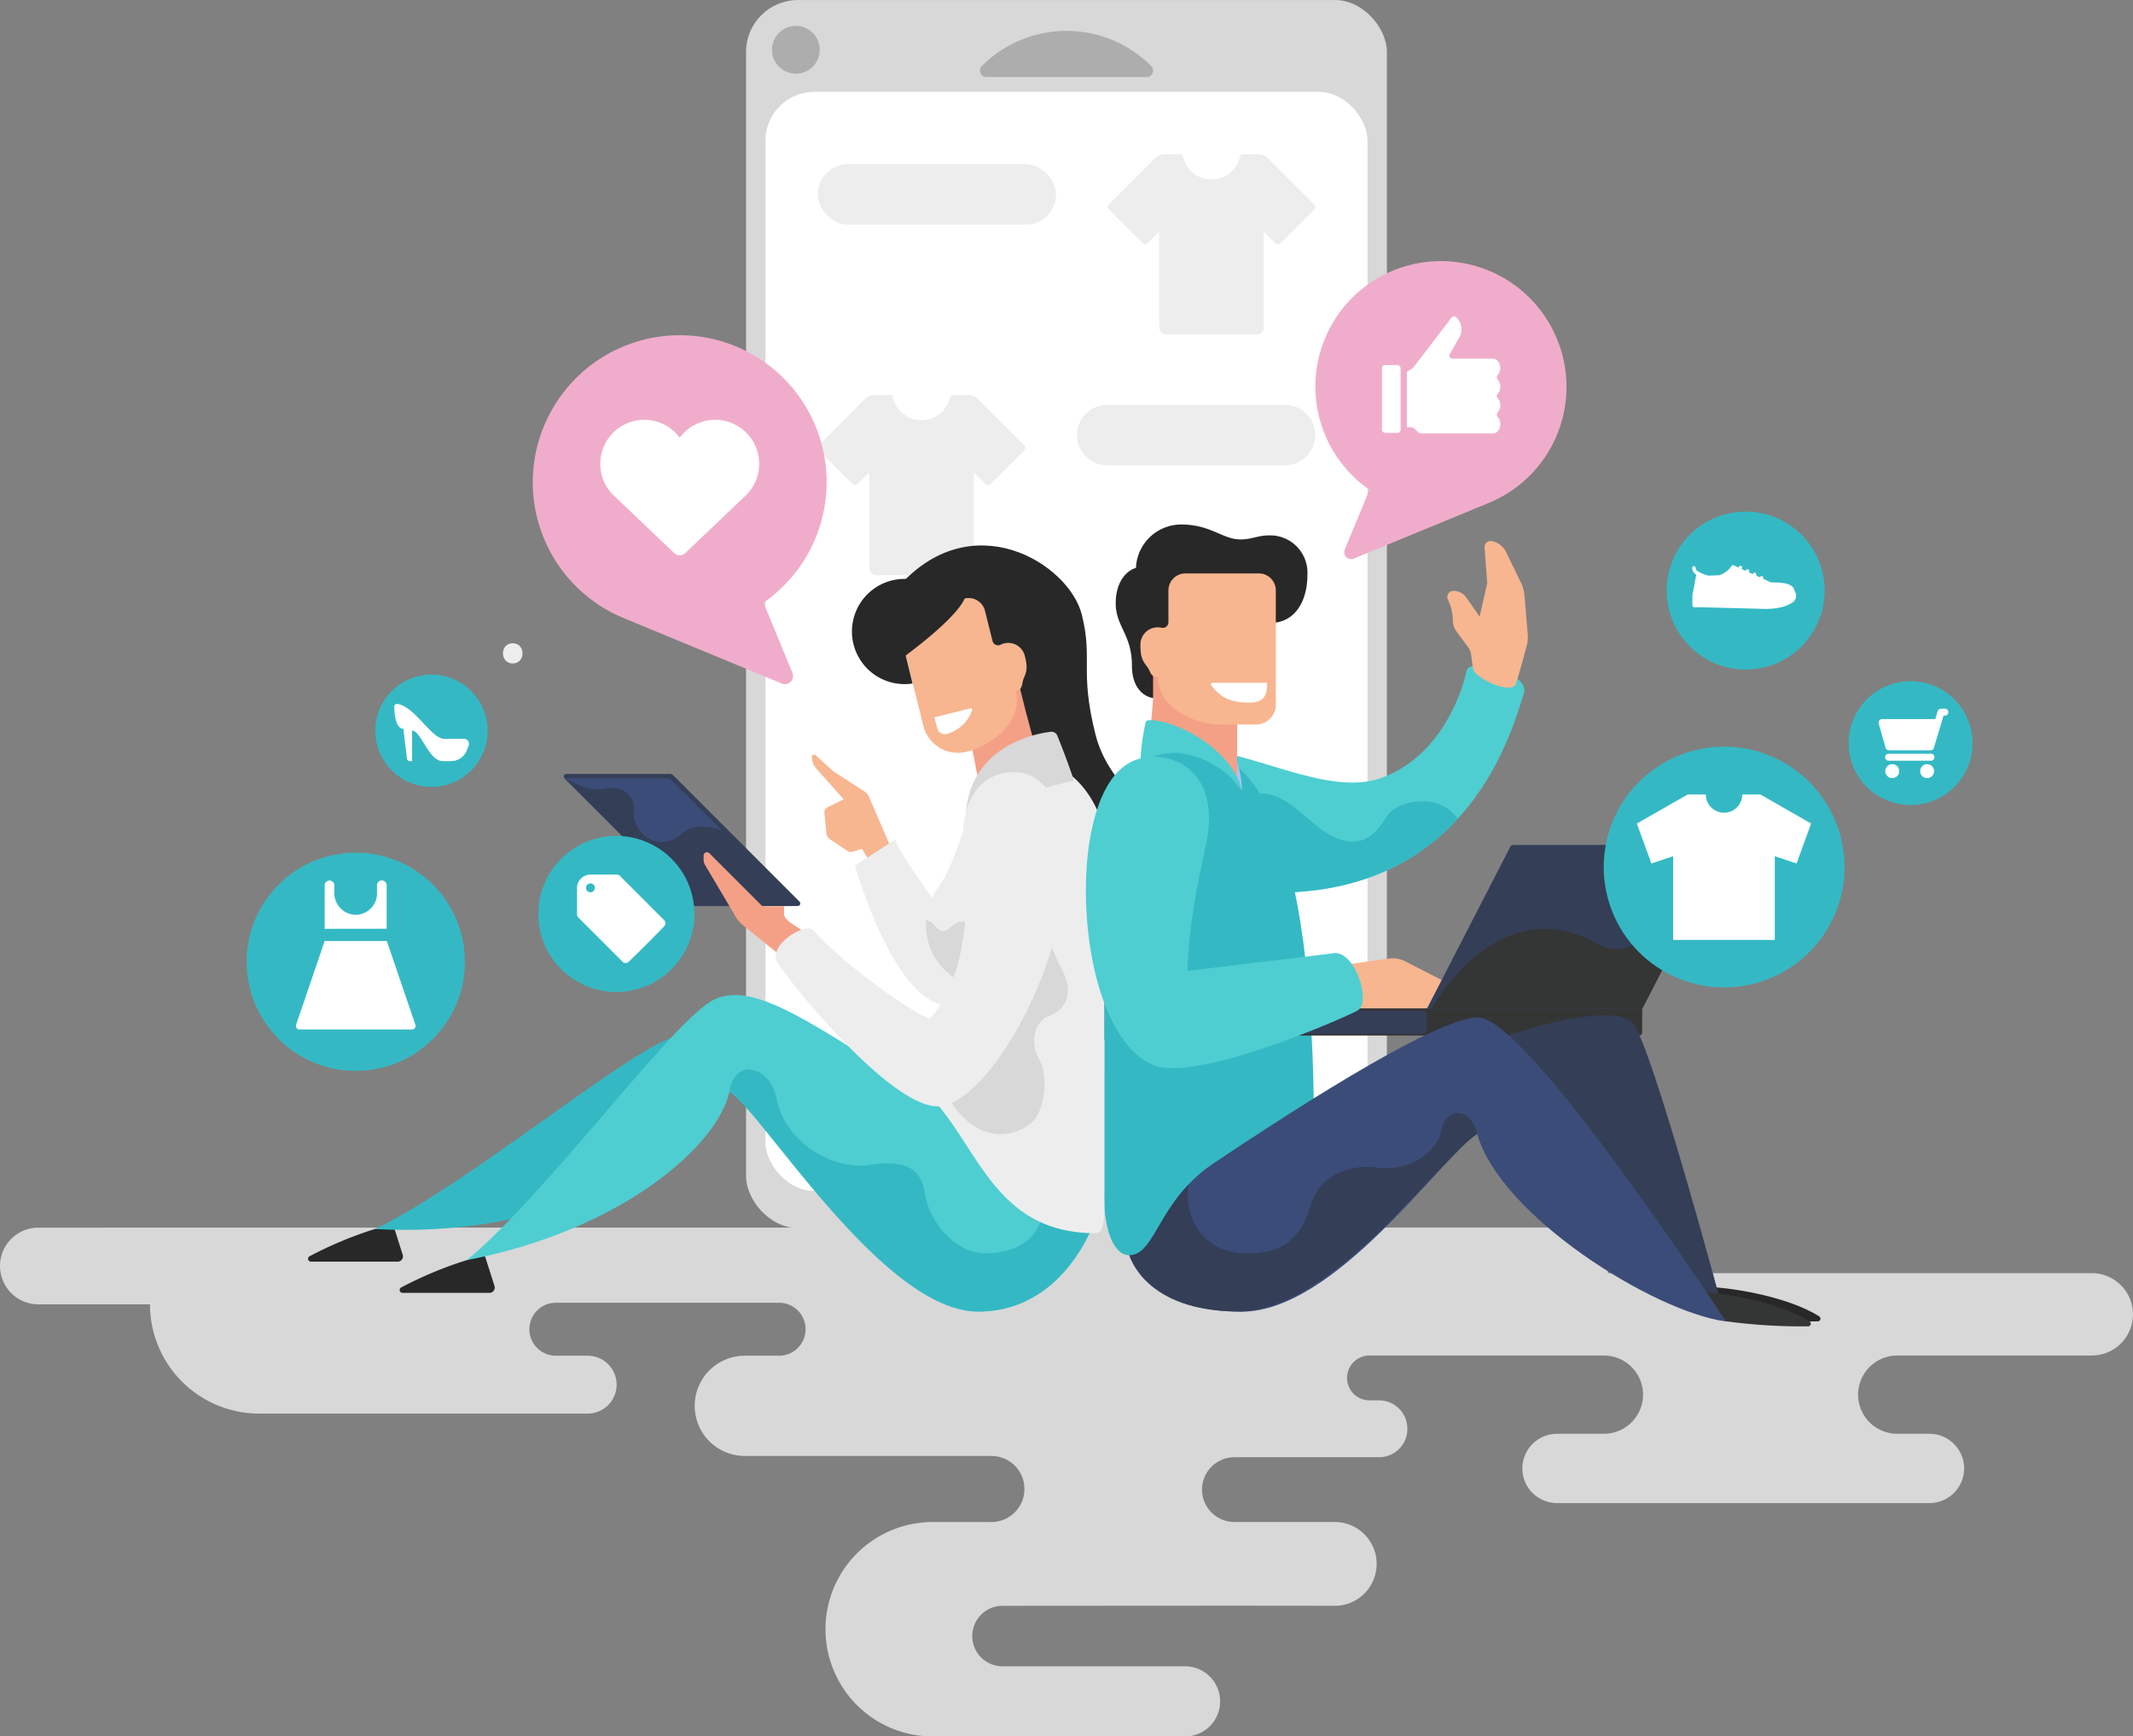 <svg id="_ÎÓÈ_1" data-name="—ÎÓÈ_1" xmlns="http://www.w3.org/2000/svg" viewBox="0 0 526.94 428.98"><rect x="0" y="0" width="526.94" height="428.98" fill="#808080" stroke="none"/><defs><style>.cls-1{fill:#d8d8d8;}.cls-2{fill:#fff;}.cls-3{fill:#adadad;}.cls-4{fill:#ededed;}.cls-5{fill:#282828;}.cls-6{fill:#343e57;}.cls-7{fill:#f4a086;}.cls-8{fill:#f7b690;}.cls-9{fill:#4eced1;}.cls-10{fill:#34b9c4;}.cls-11{fill:#343535;}.cls-12{fill:#3b4c78;}.cls-13{fill:#abc1f8;}.cls-14{fill:#f0adcb;}</style></defs><title>inspora_hero</title><path class="cls-1" d="M914.24,493.06h52.38a11.29,11.29,0,0,1,11.28,11.28h119.54a10.17,10.17,0,0,1,10.17,10.18h0a10.17,10.17,0,0,1-10.17,10.17h-48.06a9.67,9.67,0,0,0-9.67,9.67h0a9.67,9.67,0,0,0,9.67,9.67h7.95a8.57,8.57,0,0,1,8.57,8.56h0a8.57,8.57,0,0,1-8.57,8.56h-92a8.56,8.56,0,0,1-8.56-8.56h0a8.56,8.56,0,0,1,8.56-8.56h11.58a9.67,9.67,0,0,0,9.67-9.67h0a9.67,9.67,0,0,0-9.67-9.67H919a5.54,5.54,0,0,0-5.54,5.54h0a5.54,5.54,0,0,0,5.54,5.54h2.31a7,7,0,0,1,7.05,7.05h0a7,7,0,0,1-7.05,7H885.63a8,8,0,0,0-8,8h0a8,8,0,0,0,8,8h24.79a10.35,10.35,0,0,1,10.35,10.35h0a10.35,10.35,0,0,1-10.38,10.36c-20.22-.07-64.43,0-82.06,0a7.47,7.47,0,0,0-7.46,7.48h0a7.47,7.47,0,0,0,7.47,7.47h45.1a8.66,8.66,0,0,1,8.66,8.66h0a8.67,8.67,0,0,1-8.66,8.67H811.1a26.49,26.49,0,0,1-26.49-26.49h0a26.49,26.49,0,0,1,26.49-26.49h14.5a8.16,8.16,0,0,0,8.16-8.16h0a8.16,8.16,0,0,0-8.16-8.16H764.68a12.38,12.38,0,0,1-12.38-12.38h0a12.38,12.38,0,0,1,12.38-12.39h8.46a6.55,6.55,0,0,0,6.55-6.55h0a6.54,6.54,0,0,0-6.55-6.54H718a6.54,6.54,0,0,0-6.54,6.54h0a6.54,6.54,0,0,0,6.54,6.55h7.86a7.15,7.15,0,0,1,7.15,7.15h0a7.15,7.15,0,0,1-7.15,7.15H644.73a27,27,0,0,1-27-27H590.15a9.47,9.47,0,0,1-9.47-9.47h0a9.47,9.47,0,0,1,9.47-9.47Z" transform="translate(-580.68 -189.77)"/><rect class="cls-1" x="764.99" y="189.77" width="158.31" height="303.42" rx="12.81" transform="translate(1107.61 493.2) rotate(-180)"/><rect class="cls-2" x="769.78" y="212.47" width="148.73" height="271.55" rx="12.04" transform="translate(1107.61 506.72) rotate(-180)"/><path class="cls-3" d="M824.36,208.81a1.59,1.59,0,0,1-1.14-2.71,29.53,29.53,0,0,1,41.86,0,1.59,1.59,0,0,1-1.15,2.71Z" transform="translate(-580.68 -189.77)"/><circle class="cls-3" cx="196.61" cy="12.3" r="5.9"/><path class="cls-4" d="M868.51,227.88h3.72a.7.7,0,0,1,.68.54,7.23,7.23,0,0,0,14.13,0,.7.7,0,0,1,.69-.54h3.71a3.53,3.53,0,0,1,2.49,1l11.41,11.41a.9.9,0,0,1,0,1.27L897,249.9a.9.9,0,0,1-1.27,0L892.9,247v23.61a1.79,1.79,0,0,1-1.79,1.78H868.84a1.78,1.78,0,0,1-1.78-1.78V247l-2.87,2.86a.89.89,0,0,1-1.26,0l-8.32-8.31a.9.9,0,0,1,0-1.27L866,228.91A3.49,3.49,0,0,1,868.51,227.88Z" transform="translate(-580.68 -189.77)"/><rect class="cls-4" x="782.69" y="230.33" width="58.86" height="14.94" rx="7.47" transform="translate(1043.57 285.83) rotate(-180)"/><path class="cls-4" d="M819.78,287.34h-3.71a.71.71,0,0,0-.69.55,7.23,7.23,0,0,1-14.13,0,.7.7,0,0,0-.68-.55h-3.72a3.5,3.5,0,0,0-2.48,1L783,299.78a.9.9,0,0,0,0,1.27l8.31,8.31a.9.9,0,0,0,1.27,0l2.86-2.86v23.62a1.78,1.78,0,0,0,1.78,1.78h22.28a1.78,1.78,0,0,0,1.78-1.78V306.5l2.86,2.86a.9.9,0,0,0,1.27,0l8.31-8.31a.9.9,0,0,0,0-1.27l-11.41-11.41A3.53,3.53,0,0,0,819.78,287.34Z" transform="translate(-580.68 -189.77)"/><path class="cls-4" d="M898.13,304.74H854.21a7.47,7.47,0,0,1-7.47-7.47h0a7.47,7.47,0,0,1,7.47-7.47h43.92a7.47,7.47,0,0,1,7.47,7.47h0A7.47,7.47,0,0,1,898.13,304.74Z" transform="translate(-580.68 -189.77)"/><polygon class="cls-5" points="227.09 146.83 236.22 140.28 248.59 141.29 256.75 147.28 258.38 177.1 251.71 180.47 238.5 163.11 227.09 146.83"/><circle class="cls-6" cx="850.65" cy="418.69" r="28.12" transform="translate(-526.91 742.62) rotate(-59.01)"/><path class="cls-5" d="M834.07,365.51c1.61,6.45-1.79,13.58,1.16,25.4s22.2,24.71,23.21,31.4l.54,23.34c.5,0,19-33.77,19-33.77-4.28-17.11-22.67-24.59-26.67-40.62s-.58-18.42-3.38-29.63c-3.14-12.6-27.41-27.76-45.73-6.38.29,3.84,2.71,2.9,2.71,2.9L819,331.66s13.92,4.13,14.39,4.68.58,4.31.54,4.82S835,351.47,835,351.47l.3,5.87Z" transform="translate(-580.68 -189.77)"/><polygon class="cls-7" points="239.37 180.68 229.13 178.71 234.11 177.47 232.5 170.03 251.16 166.79 252.67 172.84 253.39 175.74 256.28 186.46 244.63 204.1 241.3 190.81 239.37 180.68"/><path class="cls-8" d="M825.89,348.19,824,340.65a4.16,4.16,0,0,0-5-3l-13,3.24a4.16,4.16,0,0,0-3,5l5.8,23.22a8.78,8.78,0,0,0,10.65,6.4h0c6.76-1.68,14-7.84,12.17-14.95,1.9-.48,1.37-1.87,2-3.28.85-1.81.85-3,.22-5.51a4.22,4.22,0,0,0-6-2.69A1.39,1.39,0,0,1,825.89,348.19Z" transform="translate(-580.68 -189.77)"/><path class="cls-2" d="M820.46,364.78,811.53,367l.66,2.63a2,2,0,0,0,2.66,1.41,9.27,9.27,0,0,0,6-5.81A.35.35,0,0,0,820.46,364.78Z" transform="translate(-580.68 -189.77)"/><path class="cls-5" d="M819,337.63c-2.6,6-18.58,17-18.58,17L794.64,344a50.34,50.34,0,0,1,3.58-4.2c.57-.36,9-2.9,9-2.9l8.5-2.12Z" transform="translate(-580.68 -189.77)"/><path class="cls-5" d="M803,345.91a4.16,4.16,0,0,1,3-5l9-2.26a13,13,0,1,0-8.88,20Z" transform="translate(-580.68 -189.77)"/><path class="cls-9" d="M874.31,374.62c14.5,0,34,12.09,47.33,7.46s19.49-18.22,21.35-26.59c.81-3.63,15.78.74,14.17,5.57-3,9.06-14.77,56.13-73.79,48.41C879.54,400.41,874.31,374.62,874.31,374.62Z" transform="translate(-580.68 -189.77)"/><path class="cls-5" d="M696,501.12a95.72,95.72,0,0,0-16.22,6.76.71.71,0,0,0,.35,1.33H701.6a1.3,1.3,0,0,0,1.24-1.69l-2.52-7.93Z" transform="translate(-580.68 -189.77)"/><path class="cls-5" d="M673.37,493.41a95.72,95.72,0,0,0-16.22,6.76.71.71,0,0,0,.36,1.33h21.42a1.3,1.3,0,0,0,1.24-1.69l-2.52-7.93Z" transform="translate(-580.68 -189.77)"/><path class="cls-10" d="M911,396.92c6.44,2.41,9.53-1.08,12.35-5.51,2.64-4.14,13.14-5.82,17.46.68-9.59,10.44-24.66,19.12-48.48,18.15L891,386C898.61,384.56,904.52,394.5,911,396.92Z" transform="translate(-580.68 -189.77)"/><path class="cls-8" d="M913.72,428l10.1-1.38a6.75,6.75,0,0,1,4,.68l10.4,5.32L933.85,439H912.61Z" transform="translate(-580.68 -189.77)"/><path class="cls-10" d="M853.49,398.8c0-17.13,10.88-24.18,20.82-24.18,15.51,0,31,17.8,31,95.68-7.52,9.4-37.27,29.61-45.66,29.61-3.89,0-6.18-6.44-6.18-14.23Z" transform="translate(-580.68 -189.77)"/><path class="cls-10" d="M748.36,445.65l-2,23c-5.94,12.22-33.87,26.86-73,24.8C697.69,481.61,737.47,447.71,748.36,445.65Z" transform="translate(-580.68 -189.77)"/><path class="cls-11" d="M899.89,439h86.48a0,0,0,0,1,0,0v6.71a0,0,0,0,1,0,0H899.08a0,0,0,0,1,0,0v-5.91A.81.81,0,0,1,899.89,439Z" transform="translate(1304.77 694.86) rotate(-180)"/><rect class="cls-6" x="902.64" y="439.43" width="30.55" height="5.76" rx="1.1" transform="translate(1255.15 694.86) rotate(-180)"/><path class="cls-6" d="M954.5,398.54h51.36a.81.81,0,0,1,.72,1.17L986.37,439H933.19l20.59-40A.8.8,0,0,1,954.5,398.54Z" transform="translate(-580.68 -189.77)"/><path class="cls-6" d="M955.13,399.34h50.34a.79.79,0,0,1,.7,1.16L986.37,439H934.25l20.18-39.19A.81.81,0,0,1,955.13,399.34Z" transform="translate(-580.68 -189.77)"/><path class="cls-11" d="M974.82,422.78c7.86,4.63,16.11-2.42,13.7-10.88-1.85-6.46,1.47-10.84,4.58-12.56h12.37a.79.79,0,0,1,.7,1.16L986.37,439H934.25C950.08,414.05,967,418.14,974.82,422.78Z" transform="translate(-580.68 -189.77)"/><path class="cls-5" d="M1009.43,515a139,139,0,0,0,20.33,1.25.67.67,0,0,0,.34-1.23c-8.24-5.2-23.5-7.46-29.13-7.27C1002.58,510,1009.43,515,1009.43,515Z" transform="translate(-580.68 -189.77)"/><path class="cls-6" d="M944,449.15c14-6.17,35.25-11.28,39.88-6.85s23.17,73.93,23.17,73.93-38.27-26.12-41.29-52.31c-3.83.21-11.08.74-11.08.74Z" transform="translate(-580.68 -189.77)"/><path class="cls-8" d="M800.91,399.52l-5.53-12.84a3.11,3.11,0,0,0-1.18-1.38l-7.72-5-4.24-3.89a.58.58,0,0,0-1,.45h0a4.69,4.69,0,0,0,1.18,2.89l6.67,7.5-4,2a1.34,1.34,0,0,0-.74,1.34l.46,5a2.12,2.12,0,0,0,.94,1.56L790,400a1.63,1.63,0,0,0,1.39.19l2.22-.7,2.85,4.63Z" transform="translate(-580.68 -189.77)"/><path class="cls-9" d="M850.74,492.46c-4.43,10.47-13.5,21.35-28.4,21.35-23.37,0-52.78-48.54-61.44-54.38-2.82,13.29-26.38,34.24-64.86,41.69,20.75-17.32,51.17-59.82,61.24-64.46s24.91,6.65,53.51,24.58S850.74,492.46,850.74,492.46Z" transform="translate(-580.68 -189.77)"/><path class="cls-11" d="M1007.05,516.23a139,139,0,0,0,20.32,1.25.67.67,0,0,0,.35-1.23c-8.25-5.2-23.5-7.46-29.13-7.27C1000.2,511.19,1007.05,516.23,1007.05,516.23Z" transform="translate(-580.68 -189.77)"/><path class="cls-4" d="M813.21,414.64c-6.05-8.06-10.48-14.77-11.42-17.46-2.68,1.88-9.93,6.45-9.93,6.45,4.56,15,13.29,34.51,23.09,34.51s10.61-18.8,10.61-18.8Z" transform="translate(-580.68 -189.77)"/><path class="cls-12" d="M859.67,499.91c6.58,0,7-13.49,20.88-22.76s54.19-36,65.26-36c12.29,0,61.24,75.13,61.24,75.13-17.93-2.42-55.8-26.19-61.44-46.33-8.86,5.64-34.91,43.91-58.21,43.91S859.67,499.91,859.67,499.91Z" transform="translate(-580.68 -189.77)"/><path class="cls-10" d="M772.59,461.44c1.82,9.6,12.79,17.73,23.36,16.11,7.61-1.16,12.28.46,13.19,6.95s7,14.91,15,14.91,14.3-3.53,14.91-14l4.58.07a85.88,85.88,0,0,1,7.1,7c-4.43,10.47-13.5,21.35-28.4,21.35-23.37,0-52.78-48.54-61.44-54.38C762.11,451,771,453,772.59,461.44Z" transform="translate(-580.68 -189.77)"/><path class="cls-4" d="M853.49,397.18c0-7.25-7.11-19.06-16.51-19.06-18.2,0-16.61,19.91-24.57,31A15.67,15.67,0,0,0,817,431.65a20.65,20.65,0,0,0,5.15,2.19,46.63,46.63,0,0,0,1,9.67c-5,4.64-16.34,13.47-13.16,16.65,12.32,12.32,16.12,34.31,41.36,34.31,2.27,0,2.15-4.49,2.15-8.79Z" transform="translate(-580.68 -189.77)"/><path class="cls-9" d="M866,376.77c6.85,0,16.3,5.66,12.49,22.29-4.7,20.55-4.43,30.62-4.43,30.62,10.34-1.34,33.47-4,36-4.39,5.37-.81,9.57,12.32,5.94,14.2-5.15,2.67-40.35,17.77-50.42,13.42-14.64-6.31-19.07-38-15.44-56.93S862.62,376.77,866,376.77Z" transform="translate(-580.68 -189.77)"/><path class="cls-8" d="M944.61,355.15c-.08-.18-.33-2.55-.54-3.85a3.52,3.52,0,0,0-.64-1.53l-3-4.08a4.29,4.29,0,0,1-.83-2.51,12.34,12.34,0,0,0-1.22-5.25,1.51,1.51,0,0,1,1.44-2.16H940a3.81,3.81,0,0,1,2.9,1.62l3.31,4.73,1.88-8.26-.66-8.79a1.51,1.51,0,0,1,1.78-1.6h0a4.9,4.9,0,0,1,3.52,2.68l3.69,7.6a9.12,9.12,0,0,1,.87,3.2l.79,9.43a8.89,8.89,0,0,1-.35,3.36s-1.65,6.34-2.59,9S945.71,357.77,944.61,355.15Z" transform="translate(-580.68 -189.77)"/><path class="cls-6" d="M888.69,499.49c12.29,0,14.29-7.51,16.23-13.14,2.09-6,9.15-9,15.72-8.12,8.39,1.14,15.17-3.7,16.21-9.54.84-4.72,7-6.14,8.76,1.21-8.86,5.64-35.72,43.91-59,43.91s-26.92-13.9-26.92-13.9c5.4,0,6.65-9.09,14.61-17.48C872.87,491.15,878.48,499.49,888.69,499.49Z" transform="translate(-580.68 -189.77)"/><circle class="cls-10" cx="1006.61" cy="404.01" r="29.74" transform="translate(-332.54 989.61) rotate(-67.5)"/><path class="cls-2" d="M1015.58,386.07h-4.49a4.49,4.49,0,1,1-9,0h-4.48l-12.56,7.18,3.59,9.86,5.38-1.79V422h25.11V401.32l5.38,1.79,3.59-9.86Z" transform="translate(-580.68 -189.77)"/><circle class="cls-10" cx="1011.92" cy="335.74" r="19.51" transform="translate(-621.39 -23.35) rotate(-9.22)"/><path class="cls-2" d="M1024.27,336.27l-.42-1v0a1.64,1.64,0,0,0-.35-.52c-.69-.69-2.16-1.08-4.62-1.07h-.69l-1.95-.92,0,0a.42.42,0,0,0-.15-.58.43.43,0,0,0-.59.15l0,.09-1-.45,0-.06a.42.42,0,0,0-.15-.58.43.43,0,0,0-.59.15l-.07.13-1-.45.06-.1a.42.42,0,0,0-.15-.58.43.43,0,0,0-.59.15l-.1.17-1-.45.09-.14a.43.43,0,0,0-.16-.58.42.42,0,0,0-.58.15l-.12.21-1.14-.54a.43.43,0,0,0-.54.16,4.6,4.6,0,0,1-.28.38,6.65,6.65,0,0,1-.88.88,5.62,5.62,0,0,1-2,1.05h0a.61.61,0,0,0-.13,0h0l.14,0c-.83,0-1.75.05-2.56.08h0a8.16,8.16,0,0,1-2.32-.92.39.39,0,0,0-.18-.06,1.12,1.12,0,0,1-.68-1,.43.43,0,0,0-.85,0,2,2,0,0,0,1,1.74q0,.23-.09.48l-.35,1.85,0,.17c-.27,1.35-.46,2.27-.51,2.44l0,.1v2.58a.42.42,0,0,0,.42.42h1l2.54.06,7.71.19,3.62.1,2.06.06c3.51.1,5.92-.54,7.43-1.63A1.94,1.94,0,0,0,1024.27,336.27Z" transform="translate(-580.68 -189.77)"/><circle class="cls-10" cx="1052.66" cy="373.44" r="15.3" transform="translate(-626.9 -16.34) rotate(-9.22)"/><path class="cls-2" d="M1045.61,367.44h13.17l.57-1.92a.86.86,0,0,1,.83-.65h.86a.86.86,0,1,1,0,1.71h-.22l-2.37,7.91a.86.86,0,0,1-.84.66h-10.28a.86.86,0,0,1-.84-.66l-1.69-5.92a.84.84,0,0,1,0-.27A.85.85,0,0,1,1045.61,367.44Z" transform="translate(-580.68 -189.77)"/><path class="cls-2" d="M1056.76,378.58a1.72,1.72,0,1,1-1.72,1.71A1.72,1.72,0,0,1,1056.76,378.58Z" transform="translate(-580.68 -189.77)"/><path class="cls-2" d="M1047.33,377.72a.86.86,0,1,1,0-1.71h10.28a.86.86,0,1,1,0,1.71Z" transform="translate(-580.68 -189.77)"/><path class="cls-2" d="M1048.15,378.58a1.72,1.72,0,1,1-1.72,1.71A1.71,1.71,0,0,1,1048.15,378.58Z" transform="translate(-580.68 -189.77)"/><path class="cls-1" d="M846,382.68c-1.41-4.35-3.29-9.07-4.12-11.15a1.55,1.55,0,0,0-1.63-.95c-7.7.94-21.35,6.13-21,22.58C825.7,386.71,846,382.68,846,382.68Z" transform="translate(-580.68 -189.77)"/><path class="cls-4" d="M800.25,415.58a5.84,5.84,0,0,0,5.71,6.18,10.76,10.76,0,0,1,8.79,4l6.78,7.18-4.19,4.76a7,7,0,0,1-2.39.41c-8.07,0-15.42-13.21-20.31-26.27C797.6,411.32,800.3,412.89,800.25,415.58Z" transform="translate(-580.68 -189.77)"/><path class="cls-6" d="M751.35,413.29l-31.19-31.2a.64.64,0,0,1,.46-1.1h25.52a1.22,1.22,0,0,1,.85.34l31.19,31.2a.64.64,0,0,1-.46,1.1H752.2A1.22,1.22,0,0,1,751.35,413.29Z" transform="translate(-580.68 -189.77)"/><path class="cls-6" d="M776.57,412.53a.64.64,0,0,1-.46,1.1H752.2a1.22,1.22,0,0,1-.85-.34l-31.19-31.2h25.36a1.48,1.48,0,0,1,1.05.44Z" transform="translate(-580.68 -189.77)"/><path class="cls-7" d="M779.37,420.08l0,0c-1.23-1.14-4.83-2.69-5-4.36l0-2.05H769l-13.09-13.09a.83.83,0,0,0-1.41.59v1a2.62,2.62,0,0,0,.35,1.31l7.7,13a6.65,6.65,0,0,0,1.53,1.77l10,8.11Z" transform="translate(-580.68 -189.77)"/><path class="cls-1" d="M841.27,415.51c-3,4-.6,9.27,2,14.31s1,9.46-3.63,11.07c-2.73.95-5,5.64-2.21,10.68,2.06,3.68,2,13.07-2.82,16.32s-13.5,4-20-7.46C806.51,445.88,841.27,415.51,841.27,415.51Z" transform="translate(-580.68 -189.77)"/><path class="cls-1" d="M815,419.29c2.08-2.08,4.73-2.92,6.64.45l-2.61,13a22.65,22.65,0,0,1-2.08-1.08,15.54,15.54,0,0,1-7.48-14.52c1.19,0,2,1.29,2.91,2.06A1.84,1.84,0,0,0,815,419.29Z" transform="translate(-580.68 -189.77)"/><path class="cls-4" d="M831.2,380.53c-7.38,0-13.83,6.05-12.35,19.21s.67,31.69-8.46,41.76c-6.72-2.69-23.66-15.64-28.74-21.89-1.75-2.15-11.55,3.63-8.86,8.06s27.53,35.45,39.48,35.45S844,429.28,844,402.69C844,388.86,838.86,380.53,831.2,380.53Z" transform="translate(-580.68 -189.77)"/><path class="cls-12" d="M746.57,382.53l12.31,12.3c-3.56-1.09-7.31-1.35-9.81.94-5.44,5-12.49.05-11.84-6.24.33-3.17-3.21-5.71-6.54-5-4.18.91-6.78-.62-10.53-2.45h25.36A1.48,1.48,0,0,1,746.57,382.53Z" transform="translate(-580.68 -189.77)"/><circle class="cls-10" cx="732.96" cy="415.56" r="19.28" transform="translate(-656.55 -10.26) rotate(-13.28)"/><circle class="cls-10" cx="87.89" cy="237.64" r="26.96"/><path class="cls-2" d="M660.89,419.26V408.52a1.19,1.19,0,1,1,2.38,0v1.84a5.38,5.38,0,0,0,5,5.43,5.3,5.3,0,0,0,5.55-5.29v-2a1.19,1.19,0,0,1,2.38,0v10.74Z" transform="translate(-580.68 -189.77)"/><path class="cls-2" d="M653.82,443l7.07-20.73h15.35L683.31,443a.89.89,0,0,1-.85,1.14H654.67A.89.89,0,0,1,653.82,443Z" transform="translate(-580.68 -189.77)"/><circle class="cls-10" cx="106.59" cy="180.56" r="13.87"/><path class="cls-2" d="M696.07,375a4.18,4.18,0,0,1-4,2.82H690c-3.4,0-5.31-7.53-7.52-7.53v7.53h-.57a.7.7,0,0,1-.7-.62l-.88-7.38c-1.72,0-2.18-2.92-2.26-5.42a.71.71,0,0,1,.83-.71c4.73.91,8.44,9.09,11.94,8.63h4.46a1.24,1.24,0,0,1,1.17,1.65Z" transform="translate(-580.68 -189.77)"/><path class="cls-2" d="M724.23,406.82a3.27,3.27,0,0,0-1,2.32v6.55a1.09,1.09,0,0,0,.32.78l10.91,10.91a1.1,1.1,0,0,0,.78.33,1.11,1.11,0,0,0,.82-.37l4.37-4.28,4.27-4.36a1.13,1.13,0,0,0,.37-.82,1.1,1.1,0,0,0-.33-.78l-10.9-10.91a1.12,1.12,0,0,0-.79-.33h-6.55A3.27,3.27,0,0,0,724.23,406.82Zm1.22,2.32a1.09,1.09,0,0,1,1.09-1.09,1.08,1.08,0,0,1,.77,1.86,1.06,1.06,0,0,1-.77.32A1.09,1.09,0,0,1,725.45,409.14Z" transform="translate(-580.68 -189.77)"/><path class="cls-13" d="M887.5,385c-4.73-5.44-11.78-16.92-21-10.48.2-6.34,2.72-9,2.72-9C875.11,364.75,887.2,371,887.5,385Z" transform="translate(-580.68 -189.77)"/><path class="cls-5" d="M866.36,362.31c-2.8,0-6.05-2.31-6.05-8.12,0-7.64-4-9.62-4-15.37,0-5.37,2.72-8.09,5-8.73a11.2,11.2,0,0,1,11.1-10.73c7.48,0,10.24,3.69,14.73,3.69,2.82,0,4.18-1,7.2-1a9.21,9.21,0,0,1,9.33,9.64c0,6.88-3.23,12-9.2,12s-20.89,11-20.89,11L870,361.81Z" transform="translate(-580.68 -189.77)"/><polygon class="cls-7" points="305.66 172.75 309.41 169.73 304.21 169.73 303.97 162.03 284.86 163.43 284.86 169.73 284.86 172.75 284.05 182.41 302.49 189.08 305.61 192.6 305.66 172.75"/><path class="cls-8" d="M869.33,343.51v-7.86a4.2,4.2,0,0,1,4.2-4.2h18.12a4.2,4.2,0,0,1,4.21,4.2v28.22a4.9,4.9,0,0,1-4.91,4.9h-8.56c-7,0-15.62-4.28-15.62-11.7-2,0-1.8-1.49-2.8-2.71-1.27-1.57-1.56-2.72-1.56-5.36a4.27,4.27,0,0,1,5.28-4.11A1.4,1.4,0,0,0,869.33,343.51Z" transform="translate(-580.68 -189.77)"/><path class="cls-2" d="M880.18,358.47h13.51c0,2,0,4.89-4.2,4.89-4,0-7.07-.73-9.59-4.33A.35.35,0,0,1,880.18,358.47Z" transform="translate(-580.68 -189.77)"/><path class="cls-9" d="M887.5,385c-4.48-6.35-15.83-13-25.09-6.6a50.91,50.91,0,0,1,1.28-10.08.79.79,0,0,1,.73-.6C870.71,367.43,885,374.66,887.5,385Z" transform="translate(-580.68 -189.77)"/><path class="cls-14" d="M965.3,273.48A31,31,0,1,0,919,310.78l-6.09,14.73a1.71,1.71,0,0,0,2.23,2.27L948.54,314A31,31,0,0,0,965.3,273.48Z" transform="translate(-580.68 -189.77)"/><path class="cls-14" d="M715.09,295a36.28,36.28,0,1,1,54.21,43.68L776.44,356a2,2,0,0,1,0,1.57,2,2,0,0,1-2.64,1.08l-39.1-16.19A36.27,36.27,0,0,1,715.09,295Z" transform="translate(-580.68 -189.77)"/><rect class="cls-2" x="341.4" y="90.2" width="4.61" height="16.76" rx="0.77"/><path class="cls-2" d="M951.29,280.74a2.51,2.51,0,0,0-.86-2,1.48,1.48,0,0,0-1-.35h-9.91a.77.77,0,0,1-.67-1.15l2.42-4.23a4,4,0,0,0-.87-4.85.72.72,0,0,0-.59-.21.76.76,0,0,0-.55.31l-9.17,12a2.76,2.76,0,0,1-.86.77l-1,.62v13.68h.9a1.54,1.54,0,0,1,1.09.45l.64.64a1.46,1.46,0,0,0,1.08.45h17.52a1.47,1.47,0,0,0,1-.34,2.53,2.53,0,0,0,.86-2,2.63,2.63,0,0,0-.66-1.78.77.77,0,0,1,0-1.06,2.73,2.73,0,0,0,0-3.56.76.76,0,0,1,0-1.05,2.73,2.73,0,0,0,0-3.56.76.76,0,0,1,0-1.05A2.63,2.63,0,0,0,951.29,280.74Z" transform="translate(-580.68 -189.77)"/><path class="cls-2" d="M764.82,312.28,750,326.39a2,2,0,0,1-2.8,0l-14.81-14.11-.39-.37a10.88,10.88,0,1,1,16.6-14,10.88,10.88,0,1,1,16.6,14C765.08,312,765,312.16,764.82,312.28Z" transform="translate(-580.68 -189.77)"/><path class="cls-4" d="M707.35,353.7c3.21,0,3.22-5,0-5s-3.23,5,0,5Z" transform="translate(-580.68 -189.77)"/></svg>